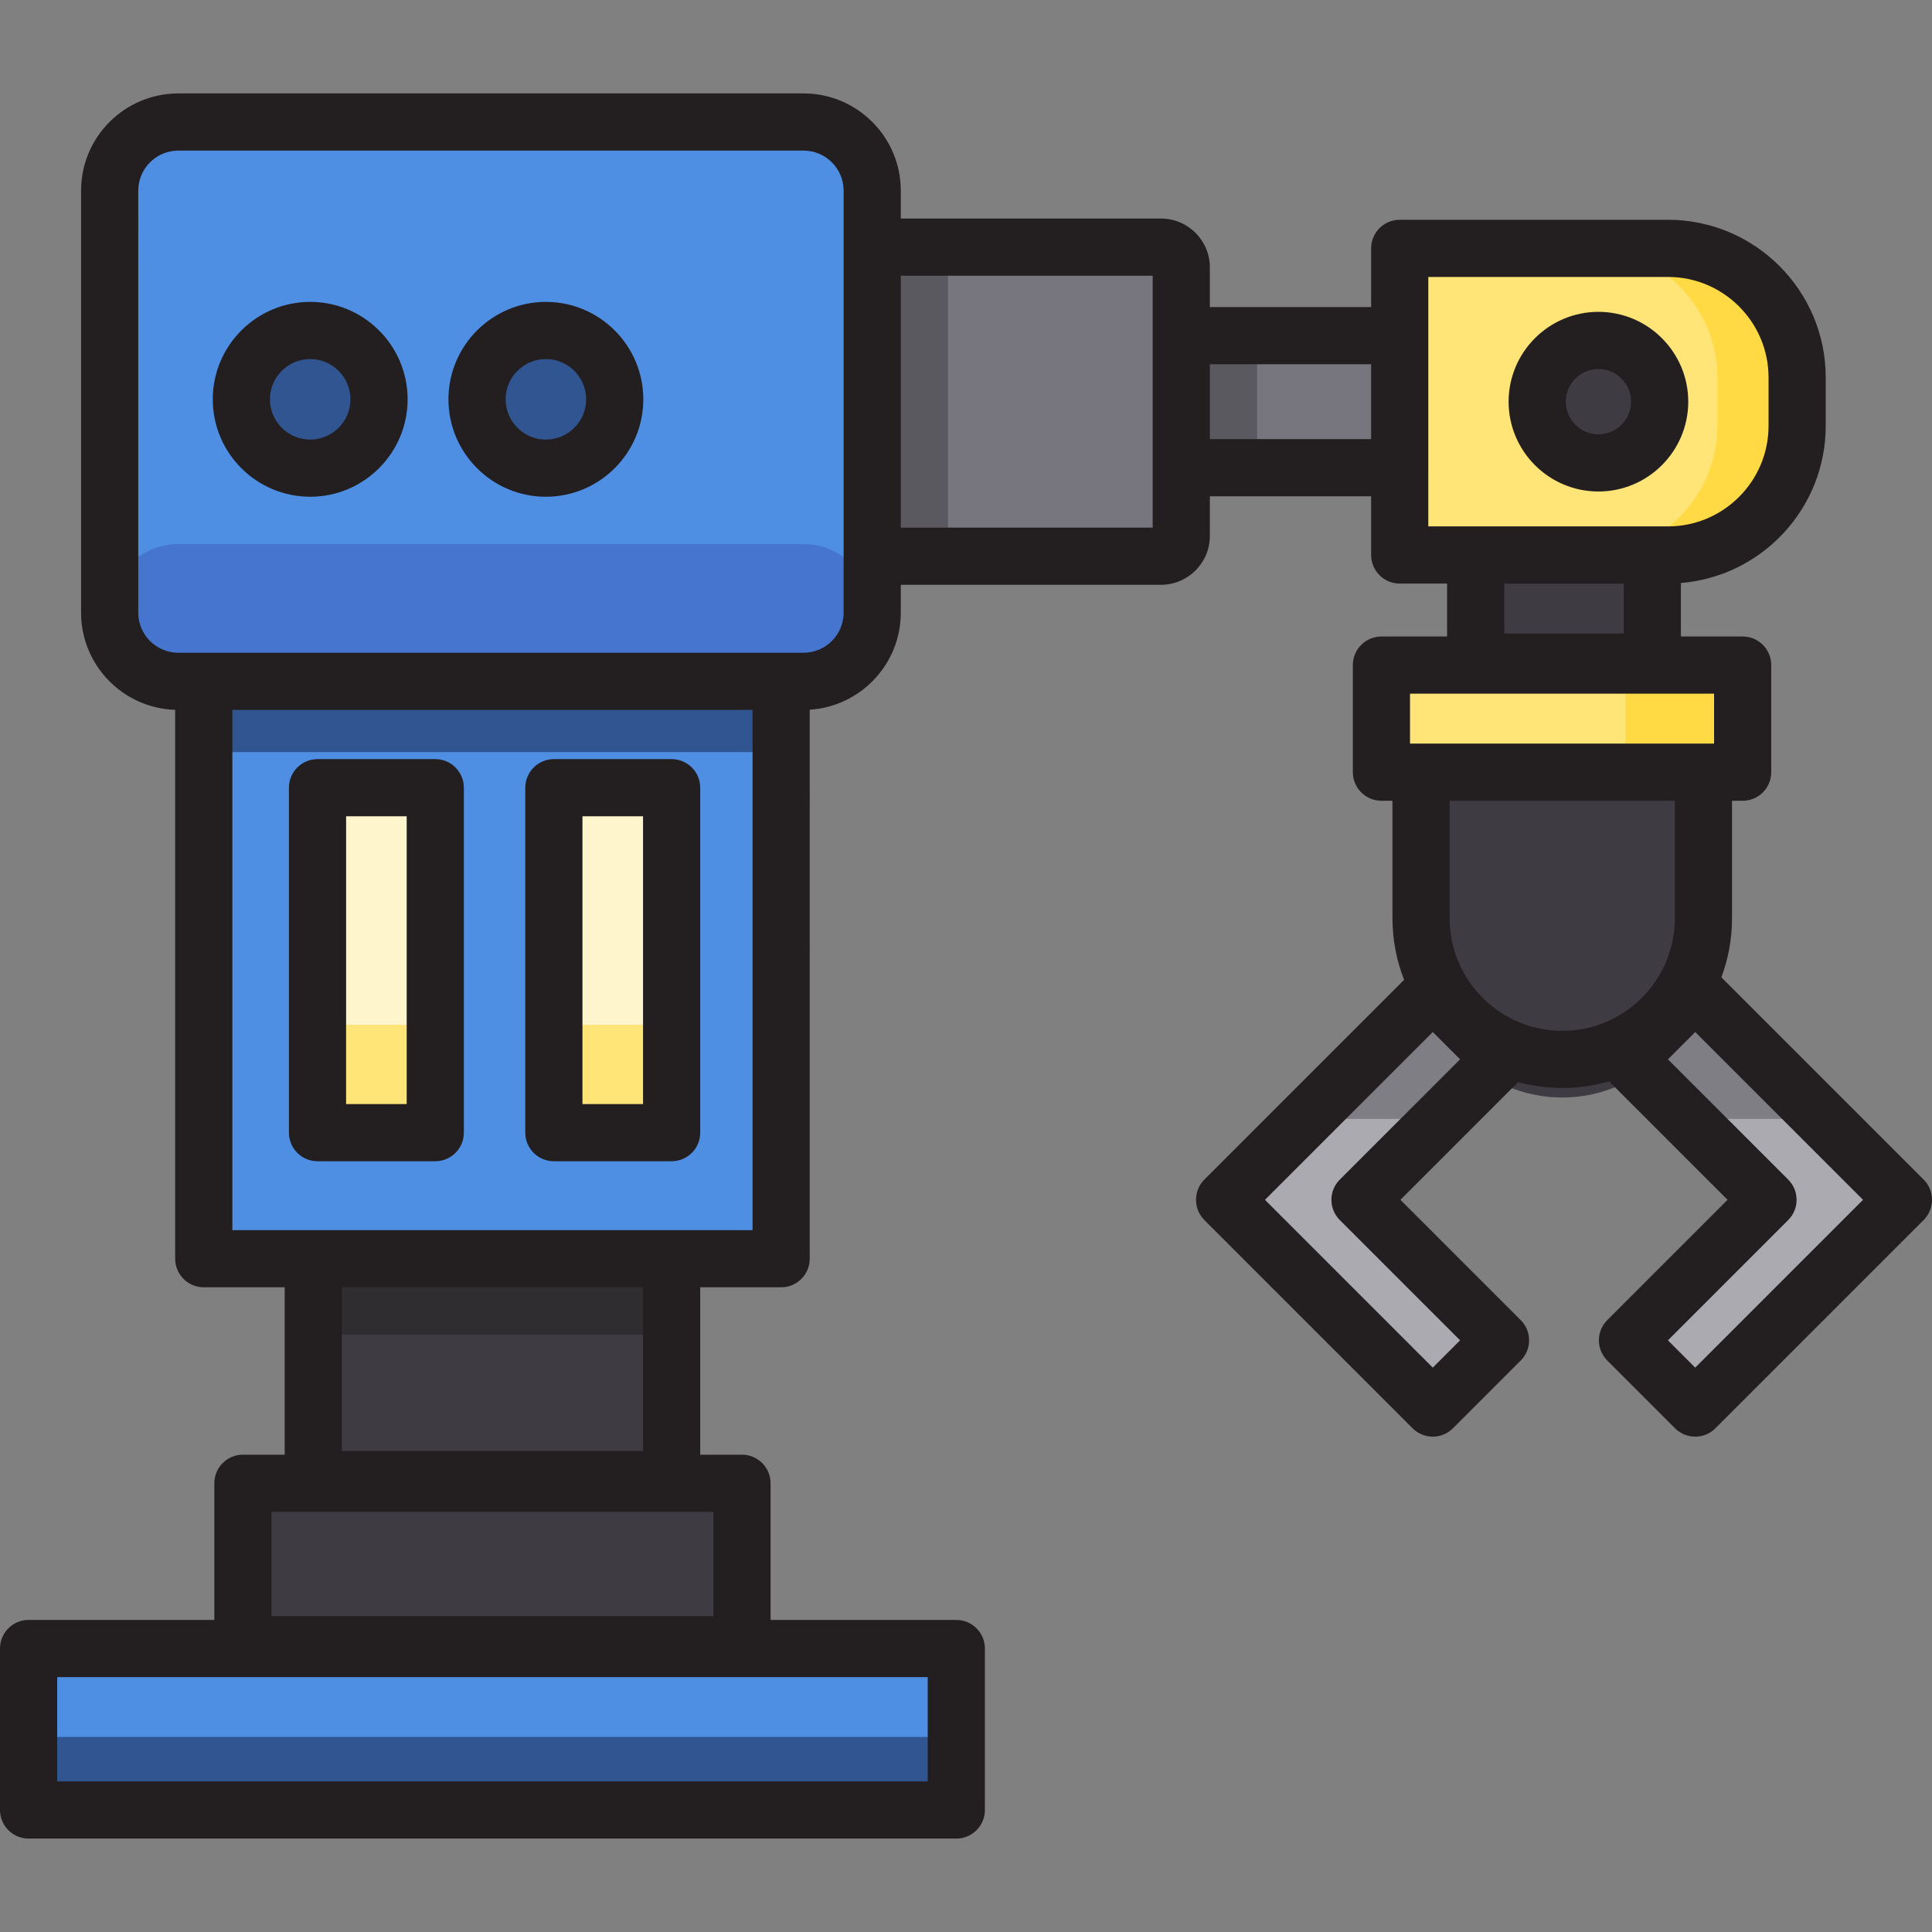 <?xml version="1.0" encoding="iso-8859-1"?>
<!-- Generator: Adobe Illustrator 19.0.0, SVG Export Plug-In . SVG Version: 6.00 Build 0)  -->
<svg xmlns="http://www.w3.org/2000/svg" xmlns:xlink="http://www.w3.org/1999/xlink" version="1.1" id="Layer_1" x="0px" y="0px" viewBox="0 0 511.999 511.999" style="enable-background:new 0 0 511.999 511.999;" xml:space="preserve">
<rect x="0" y="0" width="511.999" height="511.999" fill="#808080" stroke="none"/>
<g>
	<polygon style="fill:#ACAAB1;" points="360.413,317.965 397.644,280.733 379.696,262.785 324.527,317.954 324.542,317.969    324.531,317.981 379.7,373.15 397.649,355.202  "/>
	<polygon style="fill:#ACAAB1;" points="468.538,317.965 431.305,280.733 449.254,262.785 504.424,317.954 504.408,317.969    504.419,317.981 449.25,373.15 431.301,355.202  "/>
</g>
<g style="opacity:0.4;">
	<polygon style="fill:#3E3B43;" points="379.696,262.785 345.954,296.527 381.851,296.527 397.644,280.733  "/>
	<polygon style="fill:#3E3B43;" points="449.254,262.785 431.305,280.733 447.1,296.527 482.997,296.527  "/>
</g>
<g>
	<rect x="301.308" y="88.946" style="fill:#77757E;" width="82.088" height="35.002"/>
	<path style="fill:#77757E;" d="M307.676,147.401h-86.633V65.495h86.633c2.968,0,5.374,2.406,5.374,5.374v71.158   C313.05,144.995,310.644,147.401,307.676,147.401z"/>
</g>
<g>
	<rect x="391.073" y="139.951" style="fill:#3E3B43;" width="46.812" height="40.609"/>
	<path style="fill:#3E3B43;" d="M451.426,185.805v67.633c0,20.579-16.838,37.417-37.417,37.417l0,0   c-20.579,0-37.417-16.838-37.417-37.417v-67.633H451.426z"/>
	<rect x="83.017" y="322.733" style="fill:#3E3B43;" width="94.967" height="78.875"/>
	<rect x="64.376" y="393.083" style="fill:#3E3B43;" width="132.263" height="52.414"/>
</g>
<path style="fill:#4E8FE3;" d="M212.953,180.56h-165.7c-10.005,0-18.191-8.186-18.191-18.191V50.527  c0-10.005,8.186-18.191,18.191-18.191h165.7c10.005,0,18.191,8.186,18.191,18.191V162.37  C231.144,172.375,222.959,180.56,212.953,180.56z"/>
<path style="fill:#FFE477;" d="M442.03,147.078h-71.09V65.818h71.09c18.825,0,34.228,15.402,34.228,34.228v12.803  C476.258,131.675,460.855,147.078,442.03,147.078z"/>
<path style="fill:#FFDA44;" d="M442.03,65.818h-21.142c18.825,0,34.228,15.402,34.228,34.228v12.804  c0,18.825-15.402,34.228-34.228,34.228h21.142c18.825,0,34.228-15.402,34.228-34.228v-12.804  C476.258,81.221,460.855,65.818,442.03,65.818z"/>
<rect x="366.091" y="176.257" style="fill:#FFE477;" width="95.725" height="28.386"/>
<g>
	<rect x="54.004" y="169.579" style="fill:#4E8FE3;" width="153.013" height="163.983"/>
	<rect x="7.576" y="436.874" style="fill:#4E8FE3;" width="245.859" height="42.781"/>
</g>
<g>
	<rect x="84.148" y="208.754" style="fill:#FFF5CC;" width="31.206" height="91.412"/>
	<rect x="146.78" y="208.754" style="fill:#FFF5CC;" width="31.206" height="91.412"/>
</g>
<g>
	<circle style="fill:#315591;" cx="82.209" cy="105.827" r="18.244"/>
	<circle style="fill:#315591;" cx="144.658" cy="105.827" r="18.244"/>
</g>
<g>
	<rect x="84.148" y="271.578" style="fill:#FFE477;" width="31.206" height="28.588"/>
	<rect x="146.78" y="271.578" style="fill:#FFE477;" width="31.206" height="28.588"/>
</g>
<path style="fill:#4675CF;" d="M212.953,180.56h-165.7c-10.005,0-18.191-8.186-18.191-18.191l0,0  c0-10.005,8.186-18.191,18.191-18.191h165.7c10.005,0,18.191,8.186,18.191,18.191l0,0  C231.144,172.375,222.959,180.56,212.953,180.56z"/>
<circle style="fill:#3E3B43;" cx="421.55" cy="106.443" r="16.224"/>
<g>
	<rect x="54.004" y="180.56" style="fill:#315591;" width="153.013" height="18.758"/>
	<rect x="7.576" y="460.311" style="fill:#315591;" width="245.859" height="19.355"/>
</g>
<g>
	<rect x="83.017" y="333.573" style="fill:#2F2D30;" width="94.967" height="20.092"/>
	<rect x="231.14" y="65.823" style="opacity:0.38;fill:#2F2D30;enable-background:new    ;" width="20.092" height="81.259"/>
	<rect x="313.046" y="88.916" style="opacity:0.38;fill:#2F2D30;enable-background:new    ;" width="20.092" height="35.036"/>
</g>
<rect x="430.702" y="176.257" style="fill:#FFDA44;" width="31.119" height="28.386"/>
<g>
	<path style="fill:#231F20;" d="M423.599,130.252c13.125,0,23.804-10.679,23.804-23.804s-10.679-23.804-23.804-23.804   c-13.125,0-23.804,10.679-23.804,23.804S410.473,130.252,423.599,130.252z M423.599,97.797c4.77,0,8.651,3.881,8.651,8.651   c0,4.77-3.881,8.651-8.651,8.651c-4.77,0-8.651-3.881-8.651-8.651C414.947,101.678,418.829,97.797,423.599,97.797z"/>
	<path style="fill:#231F20;" d="M509.781,312.597l-53.596-53.596c1.819-4.881,2.818-10.158,2.818-15.665v-31.124h2.819   c4.184,0,7.576-3.392,7.576-7.576v-28.382c0-4.184-3.392-7.576-7.576-7.576h-16.366v-14.176   c21.453-1.75,38.379-19.755,38.379-41.652v-12.803c0-23.05-18.753-41.803-41.804-41.803H370.94c-4.184,0-7.576,3.392-7.576,7.576   V81.37h-42.737V70.869c0-7.141-5.81-12.951-12.951-12.951h-68.955v-7.392c0-14.208-11.56-25.768-25.768-25.768h-165.7   c-14.208,0-25.768,11.56-25.768,25.768V162.37c0,13.93,11.113,25.306,24.938,25.747v145.454c0,4.184,3.392,7.576,7.576,7.576   h21.445v44.362h-11.07c-4.184,0-7.576,3.392-7.576,7.576v36.215H7.576c-4.184,0-7.576,3.392-7.576,7.576v42.786   c0,4.184,3.392,7.576,7.576,7.576h245.857c4.184,0,7.576-3.392,7.576-7.576v-42.786c0-4.184-3.392-7.576-7.576-7.576H204.21   v-36.215c0-4.184-3.392-7.576-7.576-7.576h-11.07v-44.362h21.445c4.184,0,7.576-3.392,7.576-7.576V188.08   c13.45-0.847,24.134-12.052,24.134-25.71v-7.392h68.955c7.141,0,12.951-5.81,12.951-12.951v-10.502h42.738v15.552   c0,4.184,3.392,7.576,7.576,7.576h12.555v14.023h-17.401c-4.184,0-7.576,3.392-7.576,7.576v28.382c0,4.184,3.392,7.576,7.576,7.576   h2.922v31.124c0,5.761,1.1,11.266,3.082,16.333l-52.929,52.929c-1.142,1.142-1.876,2.615-2.121,4.192   c-0.367,2.314,0.341,4.765,2.125,6.549l55.169,55.169c1.479,1.479,3.418,2.219,5.357,2.219c1.939,0,3.878-0.739,5.357-2.219   l17.949-17.949c2.959-2.959,2.959-7.756,0-10.714l-31.879-31.879l31.186-31.186c3.732,1.006,7.65,1.552,11.696,1.552   c4.308,0,8.472-0.621,12.42-1.758l31.394,31.393l-31.879,31.879c-2.959,2.959-2.959,7.756,0,10.714l17.949,17.949   c1.479,1.479,3.418,2.219,5.357,2.219c1.939,0,3.878-0.739,5.357-2.219l55.169-55.169c0.921-0.921,1.555-2.022,1.901-3.192   C512.457,317.56,511.824,314.64,509.781,312.597z M245.857,472.087H15.153v-27.634h230.704V472.087z M189.057,428.296H71.952   v-27.634h117.106v27.634H189.057z M170.412,384.504H90.597v-43.357h79.815V384.504z M199.434,325.994h-21.445H83.021H61.577   V188.136h137.857V325.994z M223.568,162.369c0,5.853-4.762,10.615-10.615,10.615h-5.943H54h-6.747   c-5.853,0-10.615-4.762-10.615-10.615V50.527c0-5.853,4.762-10.615,10.615-10.615h165.7c5.853,0,10.615,4.762,10.615,10.615v20.342   v71.157V162.369z M305.474,139.824h-66.753V73.071h66.753v15.875v35.003V139.824z M320.627,116.373v-19.85h42.737v19.85H320.627z    M378.516,123.949V88.946V73.395h63.513c14.695,0,26.652,11.956,26.652,26.651v12.804c0,14.695-11.956,26.651-26.652,26.651h-4.151   h-46.808h-12.555V123.949z M430.302,154.654v13.23h-31.655v-13.23H430.302z M373.67,183.83h80.575v13.229H373.67V183.83z    M355.056,312.608c-2.959,2.959-2.959,7.756,0,10.714l31.879,31.879l-7.234,7.234l-44.469-44.469l44.466-44.466l7.234,7.234   L355.056,312.608z M384.169,243.336v-31.124h59.681v31.124c0,16.455-13.386,29.841-29.841,29.841   C397.554,273.177,384.169,259.79,384.169,243.336z M449.25,362.436l-7.234-7.234l31.879-31.879c2.959-2.959,2.959-7.756,0-10.714   l-31.874-31.874l7.234-7.234l44.466,44.466L449.25,362.436z"/>
	<path style="fill:#231F20;" d="M84.144,307.741h31.206c4.184,0,7.576-3.392,7.576-7.576v-91.416c0-4.184-3.392-7.576-7.576-7.576   H84.144c-4.184,0-7.576,3.392-7.576,7.576v91.416C76.568,304.349,79.96,307.741,84.144,307.741z M91.721,216.326h16.053v76.263   H91.721V216.326z"/>
	<path style="fill:#231F20;" d="M146.783,307.741h31.206c4.184,0,7.576-3.392,7.576-7.576v-91.416c0-4.184-3.392-7.576-7.576-7.576   h-31.206c-4.184,0-7.576,3.392-7.576,7.576v91.416C139.206,304.349,142.599,307.741,146.783,307.741z M154.359,216.326h16.053   v76.263h-16.053V216.326z"/>
	<path style="fill:#231F20;" d="M82.204,80.003c-14.237,0-25.819,11.583-25.819,25.819c0,14.238,11.583,25.82,25.819,25.82   c14.238,0,25.82-11.583,25.82-25.82C108.024,91.586,96.441,80.003,82.204,80.003z M82.204,116.49   c-5.881,0-10.667-4.785-10.667-10.668c0-5.881,4.785-10.667,10.667-10.667c5.882,0,10.668,4.785,10.668,10.667   C92.871,111.705,88.086,116.49,82.204,116.49z"/>
	<path style="fill:#231F20;" d="M144.662,80.003c-14.238,0-25.82,11.583-25.82,25.819c0,14.238,11.583,25.82,25.82,25.82   s25.82-11.583,25.82-25.82C170.483,91.586,158.9,80.003,144.662,80.003z M144.662,116.49c-5.882,0-10.668-4.785-10.668-10.668   c0-5.881,4.785-10.667,10.668-10.667s10.668,4.785,10.668,10.667C155.33,111.705,150.545,116.49,144.662,116.49z"/>
</g>
<g>
</g>
<g>
</g>
<g>
</g>
<g>
</g>
<g>
</g>
<g>
</g>
<g>
</g>
<g>
</g>
<g>
</g>
<g>
</g>
<g>
</g>
<g>
</g>
<g>
</g>
<g>
</g>
<g>
</g>
</svg>

